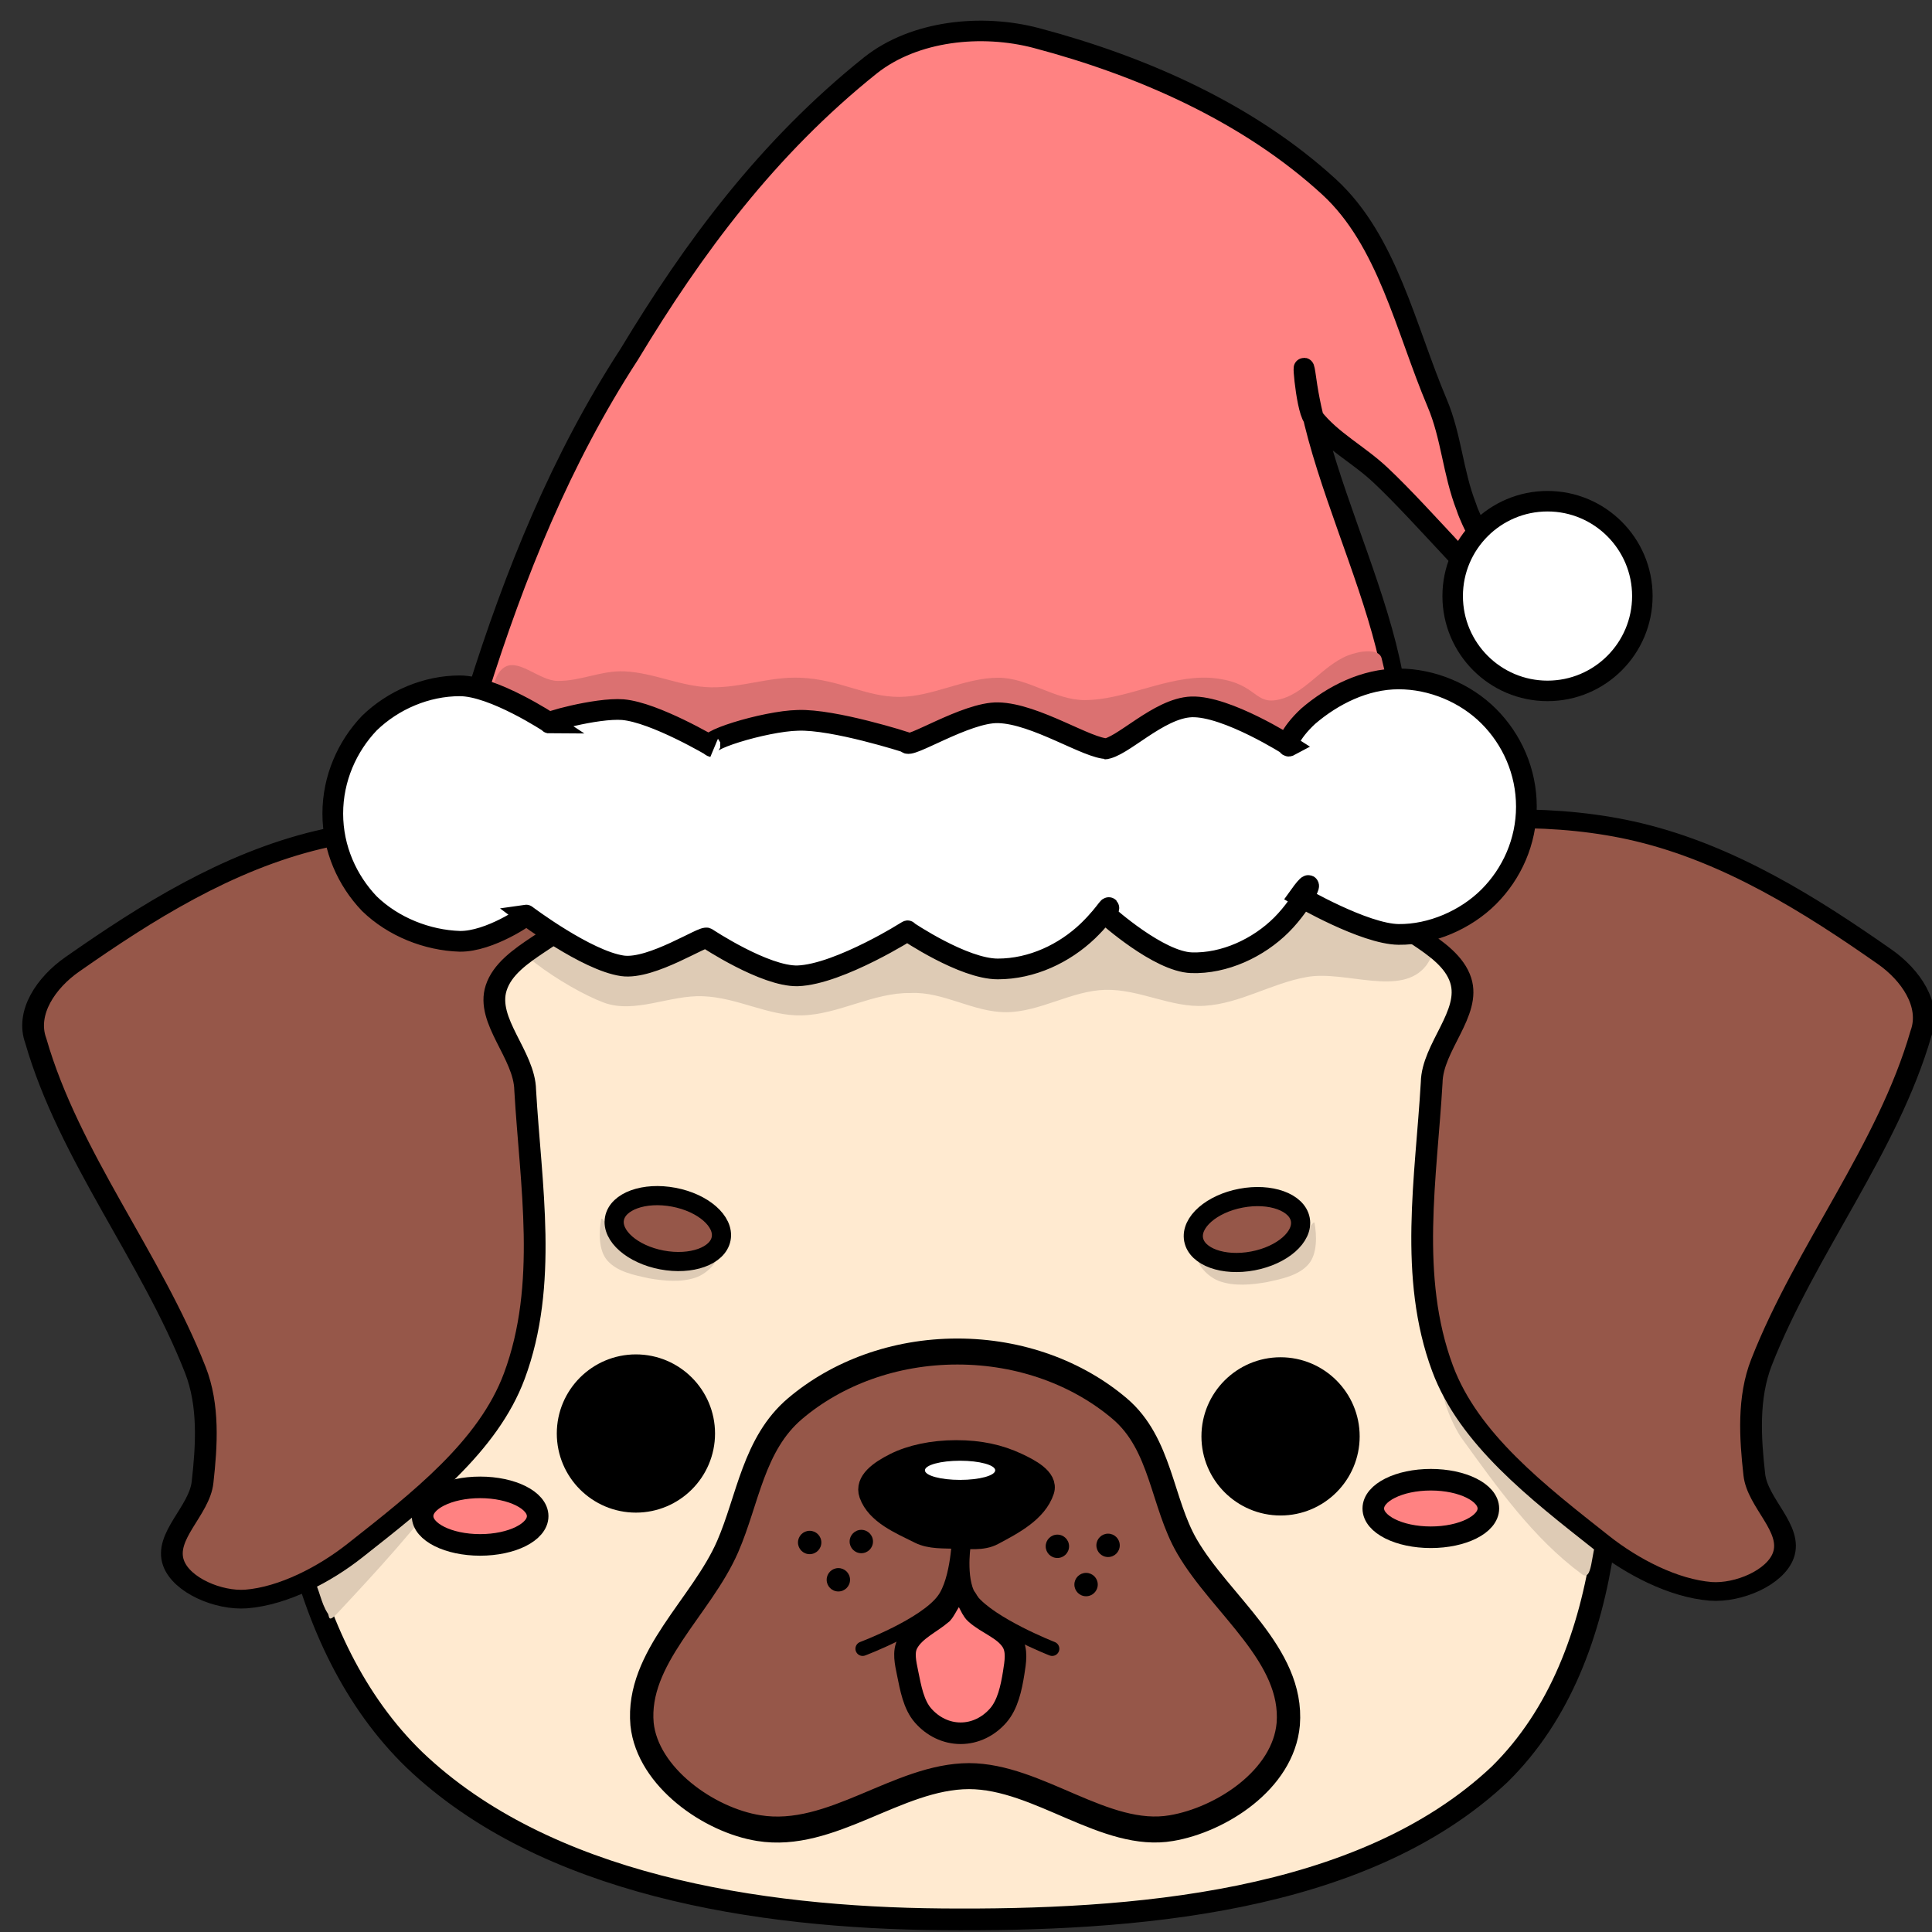 <svg version="1.1" width="101" height="101" viewBox="-1 -1 101 101" xmlns="http://www.w3.org/2000/svg" xmlns:xlink="http://www.w3.org/1999/xlink">
  <rect x="-1" y="-1" width="101" height="101" fill="#333333" stroke="none"/>
  <!-- Exported by Scratch - http://scratch.mit.edu/ -->
  <path id="ID0.8820513412356377" fill="#FFEAD0" stroke="#000000" stroke-width="3" stroke-linecap="round" d="M 243 127 C 267.278 127 289.296 136.879 305.209 152.791 C 321.121 168.704 329.114 192.650 331 215 C 332.941 237.985 333.067 266.555 317 283 C 298.735 300.888 268.075 303.221 243 303 C 218.568 302.790 190.377 298.252 173 281 C 157.010 264.885 153.732 237.563 155 215 C 156.258 192.578 164.861 168.722 180.791 152.791 C 196.722 136.861 218.722 127 243 127 Z " transform="matrix(0.394, 0, 0, 0.379, -47.5, -15.5)"/>
  <path id="ID0.7067176010459661" fill="#FF8282" stroke="#000000" stroke-width="2" stroke-linecap="round" d="M 240.750 101.750 C 251.042 104.474 261.406 109.050 269.250 116.250 C 274.923 121.468 276.699 130.051 279.750 137.250 C 281.156 140.560 281.276 144.002 282.600 147.400 C 283.615 150.518 288.250 157.286 286.750 156.750 C 284.962 156.106 278.531 148.316 274.250 144.300 C 272.087 142.264 269.465 140.955 267.700 138.700 C 266.930 137.702 266.496 131.338 267 135 C 269.018 149.641 281.580 167.100 273 179 C 264.914 190.213 245.932 186.693 232 186 C 217.073 185.260 201.549 181.632 187.700 175.500 C 184.184 173.911 185.315 168.756 186.350 165.450 C 189.976 153.902 194.477 142.734 201.100 132.550 C 207.346 122.193 214.555 112.433 224.600 104.400 C 228.885 101.012 235.414 100.340 240.750 101.750 Z " transform="matrix(0.537, 0, 0, 0.537, -76.1, -53.65)"/>
  <path id="ID0.2806902341544628" fill="#000000" stroke="#000000" stroke-width="3" d="M 181.500 268 C 184.121 268 186.496 269.065 188.216 270.784 C 189.935 272.504 191 274.879 191 277.500 C 191 280.121 189.935 282.496 188.216 284.216 C 186.496 285.935 184.121 287 181.500 287 C 178.879 287 176.504 285.935 174.784 284.216 C 173.065 282.496 172 280.121 172 277.500 C 172 274.879 173.065 272.504 174.784 270.784 C 176.504 269.065 178.879 268 181.500 268 Z " transform="matrix(0.376, 0, 0, 0.376, -36, -30.4)"/>
  <path id="ID0.2806902341544628" fill="#000000" stroke="#000000" stroke-width="3" d="M 181.500 268 C 184.121 268 186.496 269.065 188.216 270.784 C 189.935 272.504 191 274.879 191 277.500 C 191 280.121 189.935 282.496 188.216 284.216 C 186.496 285.935 184.121 287 181.500 287 C 178.879 287 176.504 285.935 174.784 284.216 C 173.065 282.496 172 280.121 172 277.500 C 172 274.879 173.065 272.504 174.784 270.784 C 176.504 269.065 178.879 268 181.500 268 Z " transform="matrix(0.376, 0, 0, 0.376, -2.3, -30.25)"/>
  <path id="ID0.694512349087745" fill="#965749" stroke="#000000" stroke-width="3" stroke-linecap="round" d="M 235.500 268 C 243.639 268 251.014 270.521 256.354 274.594 C 261.694 278.667 261.733 285.445 265 290.500 C 269.368 297.251 278.710 303.014 278 311 C 277.359 317.450 269.309 322.043 263 323 C 254.499 324.324 245.905 317.014 237 317 C 227.812 317.018 219.339 324.360 210 323 C 203.609 322.094 195.708 317.110 195 311 C 194.234 303.341 202.633 297.467 206 290.500 C 208.619 285.080 209.306 278.667 214.646 274.594 C 219.986 270.521 227.361 268 235.500 268 Z " transform="matrix(0.407, 0, 0, 0.453, -46.8, -51.75)"/>
  <path id="ID0.406083129812032" fill="#000000" stroke="#000000" stroke-width="3" stroke-linecap="round" d="M 234 277 C 237.311 277 239.966 277.586 242.483 278.758 C 244.197 279.564 246.685 280.844 246.150 282.500 C 245.191 285.424 241.877 287.147 239.150 288.600 C 237.634 289.421 235.722 289.095 234 289.100 C 232.288 289.027 230.431 289.168 228.900 288.400 C 226.293 287.095 222.964 285.729 222 283 C 221.389 281.270 223.345 279.845 225.517 278.758 C 227.689 277.672 230.689 277 234 277 Z " transform="matrix(0.376, 0, 0, 0.376, -39, -29.3)"/>
  <path id="ID0.8044573538936675" fill="#FF8282" stroke="#000000" stroke-width="3" stroke-linecap="round" d="M 234.450 296.950 C 235.645 296.970 235.830 298.831 236.700 299.600 C 238.274 301.024 240.646 301.744 241.750 303.500 C 242.525 304.736 242.242 306.338 242 307.875 C 241.669 309.948 241.174 312.279 239.839 313.795 C 238.503 315.312 236.660 316.250 234.625 316.250 C 232.590 316.250 230.747 315.312 229.411 313.795 C 228.076 312.279 227.671 309.932 227.250 307.875 C 226.963 306.454 226.603 304.960 227.250 303.750 C 228.231 301.916 230.409 300.995 232.050 299.600 C 232.813 298.733 233.273 296.935 234.450 296.950 Z " transform="matrix(0.376, 0, 0, 0.376, -39, -29.3)"/>
  <path id="ID0.685686843469739" fill="none" stroke="#000000" stroke-width="2" stroke-linecap="round" d="M 234.450 288.500 C 234.450 288.500 234.358 294.949 232.250 297.750 C 229.644 301.260 221 304.500 221 304.500 " transform="matrix(0.376, 0, 0, 0.376, -39, -29.3)"/>
  <path id="ID0.685686843469739" fill="none" stroke="#000000" stroke-width="2" stroke-linecap="round" d="M 233.350 290.300 C 233.350 290.300 234.101 295.423 232.250 297.750 C 229.528 301.166 221 304.500 221 304.500 " transform="matrix(-0.376, 0, 0, 0.376, 137.1, -29.3)"/>
  <path id="ID0.7530061188153923" fill="#000000" stroke="none" d="M 255.125 288.500 C 255.573 288.500 255.980 288.682 256.274 288.976 C 256.568 289.270 256.750 289.677 256.750 290.125 C 256.750 290.573 256.568 290.980 256.274 291.274 C 255.980 291.568 255.573 291.750 255.125 291.750 C 254.677 291.750 254.270 291.568 253.976 291.274 C 253.682 290.980 253.500 290.573 253.500 290.125 C 253.500 289.677 253.682 289.270 253.976 288.976 C 254.270 288.682 254.677 288.500 255.125 288.500 Z " transform="matrix(0.376, 0, 0, 0.376, -39, -29.3)"/>
  <path id="ID0.7530061188153923" fill="#000000" stroke="none" d="M 255.125 288.500 C 255.573 288.500 255.980 288.682 256.274 288.976 C 256.568 289.270 256.750 289.677 256.750 290.125 C 256.750 290.573 256.568 290.980 256.274 291.274 C 255.980 291.568 255.573 291.750 255.125 291.750 C 254.677 291.750 254.270 291.568 253.976 291.274 C 253.682 290.980 253.500 290.573 253.500 290.125 C 253.500 289.677 253.682 289.270 253.976 288.976 C 254.270 288.682 254.677 288.500 255.125 288.500 Z " transform="matrix(0.376, 0, 0, 0.376, -41.65, -29.25)"/>
  <path id="ID0.7530061188153923" fill="#000000" stroke="none" d="M 255.125 288.500 C 255.573 288.500 255.980 288.682 256.274 288.976 C 256.568 289.270 256.750 289.677 256.750 290.125 C 256.750 290.573 256.568 290.980 256.274 291.274 C 255.980 291.568 255.573 291.750 255.125 291.750 C 254.677 291.750 254.270 291.568 253.976 291.274 C 253.682 290.980 253.500 290.573 253.500 290.125 C 253.500 289.677 253.682 289.270 253.976 288.976 C 254.270 288.682 254.677 288.500 255.125 288.500 Z " transform="matrix(0.376, 0, 0, 0.376, -40.15, -27.25)"/>
  <path id="ID0.7530061188153923" fill="#000000" stroke="none" d="M 255.125 288.500 C 255.573 288.500 255.980 288.682 256.274 288.976 C 256.568 289.270 256.750 289.677 256.750 290.125 C 256.750 290.573 256.568 290.980 256.274 291.274 C 255.980 291.568 255.573 291.750 255.125 291.750 C 254.677 291.750 254.270 291.568 253.976 291.274 C 253.682 290.980 253.500 290.573 253.500 290.125 C 253.500 289.677 253.682 289.270 253.976 288.976 C 254.270 288.682 254.677 288.500 255.125 288.500 Z " transform="matrix(0.376, 0, 0, 0.376, -53.1, -27.5)"/>
  <path id="ID0.9194279313087463" fill="#DECBB5" stroke="none" stroke-linecap="round" d="M 230.500 180 C 243.138 180.260 255.454 184.626 267.750 182.850 C 278.623 182.071 287.768 170.839 298.500 172.500 C 304.476 173.430 306.996 185.315 303.500 190 C 299.619 195.104 290.785 190.725 284.750 191.850 C 279.167 192.848 274.392 196.002 268.750 196.350 C 263.530 196.678 258.573 193.718 253.250 193.850 C 247.960 193.979 243.044 197.318 237.750 197.350 C 232.589 197.382 227.854 194.079 222.750 194.350 C 216.953 194.249 211.522 197.702 205.750 197.850 C 200.495 197.983 195.759 195.060 190.250 194.850 C 185.083 194.644 179.602 197.640 174.750 195.850 C 168.842 193.643 157.259 185.925 159.500 183 C 162.269 179.479 176.510 183.232 184.904 182.784 C 199.982 181.992 215.296 179.694 230.500 180 Z " transform="matrix(0.334, 0, 0, 0.334, -27.8, -14)"/>
  <path id="ID0.41923899203538895" fill="#DECBB5" stroke="none" stroke-linecap="round" d="M 325.750 267 C 327.750 267 329.563 268.036 330.875 269.711 C 332.188 271.385 333.227 273.973 333 276.250 C 332.829 277.910 331.044 278.672 330.250 280 C 329.205 281.737 329.583 286.726 327.750 285.250 C 320.156 279.629 314.524 271.635 309 264 C 307.517 261.952 305.087 255.932 306.750 256.750 C 311.027 258.857 315.013 266.739 320.625 269.711 C 322.330 270.611 323.750 267 325.750 267 Z " transform="matrix(0.334, 0, 0, 0.334, -27.8, -14)"/>
  <path id="ID0.7530061188153923" fill="#000000" stroke="none" d="M 255.125 288.500 C 255.573 288.500 255.980 288.682 256.274 288.976 C 256.568 289.270 256.750 289.677 256.750 290.125 C 256.750 290.573 256.568 290.980 256.274 291.274 C 255.980 291.568 255.573 291.750 255.125 291.750 C 254.677 291.750 254.270 291.568 253.976 291.274 C 253.682 290.980 253.500 290.573 253.500 290.125 C 253.500 289.677 253.682 289.270 253.976 288.976 C 254.270 288.682 254.677 288.500 255.125 288.500 Z " transform="matrix(0.376, 0, 0, 0.376, -51.9, -29.5)"/>
  <path id="ID0.41923899203538895" fill="#DECBB5" stroke="none" stroke-linecap="round" d="M 325.750 267 C 327.750 267 329.563 268.036 330.875 269.711 C 332.188 271.385 333.112 273.963 333 276.250 C 332.935 277.567 331.123 278.160 330.450 279.300 C 329.488 280.933 329.277 283.048 328.200 284.700 C 327.891 285.043 328.247 286.357 326.700 284.700 C 320.511 278.071 314.318 271.386 309 264 C 307.523 261.949 305.087 255.932 306.750 256.750 C 311.027 258.857 315.013 266.739 320.625 269.711 C 322.330 270.611 323.750 267 325.750 267 Z " transform="matrix(-0.334, 0, 0, 0.334, 125.75, -11.75)"/>
  <path id="ID0.13846430648118258" fill="#965749" stroke="#000000" stroke-width="3" stroke-linecap="round" d="M 324 177 C 336.651 180.515 347.814 188.708 358 197 C 361.549 199.887 364.438 204.714 363 209.250 C 358.415 227.744 347.106 243.911 341 262 C 339.081 267.688 339.435 274.150 340 280 C 340.415 284.616 345.361 288.682 344 293 C 342.876 296.556 337.829 299.063 334 298.750 C 328.814 298.264 323.142 294.798 319 291 C 310.036 282.781 300.612 274.294 297 263 C 292.302 248.308 294.743 232.351 295.500 217.150 C 295.582 211.455 300.974 206.043 299.500 200.750 C 297.843 194.787 289.507 192.503 287 187 C 285.600 183.918 286.030 178.195 289 177 C 300.412 174.308 313.174 173.989 324 177 Z " transform="matrix(-0.379, 0, 0, 0.326, 138.45, -14.8)"/>
  <path id="ID0.13846430648118258" fill="#965749" stroke="#000000" stroke-width="3" stroke-linecap="round" d="M 324 177 C 336.651 180.515 347.814 188.708 358 197 C 361.549 199.887 364.438 204.714 363 209.250 C 358.415 227.744 347.106 243.911 341 262 C 339.081 267.688 339.435 274.150 340 280 C 340.415 284.616 345.361 288.682 344 293 C 342.876 296.556 337.829 299.063 334 298.750 C 328.814 298.264 323.142 294.798 319 291 C 310.036 282.781 300.612 274.294 297 263 C 292.302 248.308 294.743 232.351 295.500 217.150 C 295.582 211.455 300.974 206.043 299.500 200.750 C 297.843 194.787 289.507 192.503 287 187 C 285.600 183.918 286.030 178.195 289 177 C 300.412 174.308 313.174 173.989 324 177 Z " transform="matrix(0.379, 0, 0, 0.326, -38.15, -15.2)"/>
  <path id="ID0.2748478795401752" fill="#DB7171" stroke="none" d="M 167.500 145.500 C 171.066 145.556 174.436 143.826 178 144 C 182.640 144.225 186.911 146.426 191.500 146.500 C 196.309 146.585 200.681 144.803 205.500 145 C 211.672 145.253 215.743 148.014 221 148 C 226.220 147.983 231.245 145.002 236.500 145 C 241.138 144.994 245.356 148.503 250 148.500 C 256.395 148.495 262.845 144.696 269.500 145 C 276.822 145.510 276.363 149.096 280 148.500 C 284.348 147.789 287.142 143.110 291.250 141.500 C 292.933 140.840 296.107 140.289 296.500 142 C 297.690 147.184 300.479 156.372 295.250 157.900 C 274.075 164.028 251.182 161.304 229.250 161.500 C 212.692 161.648 192.306 160.520 179.589 158.936 C 166.872 157.352 164.777 156.954 159 152.750 C 156.601 150.999 156.755 145.259 159 143.500 C 161.275 141.737 164.582 145.465 167.500 145.500 Z " transform="matrix(0.334, 0, 0, 0.334, -27.8, -14)"/>
  <path id="ID0.7530061188153923" fill="#000000" stroke="none" d="M 255.125 288.500 C 255.573 288.500 255.980 288.682 256.274 288.976 C 256.568 289.270 256.750 289.677 256.750 290.125 C 256.750 290.573 256.568 290.980 256.274 291.274 C 255.980 291.568 255.573 291.750 255.125 291.750 C 254.677 291.750 254.270 291.568 253.976 291.274 C 253.682 290.980 253.500 290.573 253.500 290.125 C 253.500 289.677 253.682 289.270 253.976 288.976 C 254.270 288.682 254.677 288.500 255.125 288.500 Z " transform="matrix(0.376, 0, 0, 0.376, -54.6, -29.45)"/>
  <path id="ID0.694634594488889" fill="#FFFFFF" stroke="#000000" stroke-width="3" d="M 174.850 170.100 C 177.359 170.006 182.714 164.178 187.500 164 C 192.593 163.825 201.700 169.650 201.700 169.650 C 201.050 170 201.650 167.900 204.400 165.350 C 207.950 162.300 212.600 159.950 217.500 159.950 C 222.350 159.950 227.200 162 230.550 165.350 C 233.900 168.700 236 173.350 236 178.450 C 236 183.500 233.900 188.150 230.550 191.500 C 227.200 194.850 222.216 197.001 217.500 196.950 C 212.532 196.898 203.100 191.400 203.100 191.400 C 206 187.350 203.900 192.200 200.550 195.550 C 197.200 198.900 192.280 201.208 187.500 201.050 C 182.756 200.894 175.300 194.200 175.300 194.200 C 175.850 191.850 175.650 193.400 172.500 196.450 C 169.100 199.700 164.400 201.950 159.450 201.950 C 154.450 201.950 146.350 196.450 146.350 196.450 C 147.100 196 136.550 202.750 130.450 202.950 C 125.700 203.050 117.350 197.500 117.350 197.500 C 117 196.950 109.350 202.100 105.100 201.500 C 99.900 200.750 91.150 194.150 91.150 194.150 C 91.500 194.100 85.900 198 81.550 197.950 C 76.800 197.800 71.900 195.850 68.450 192.500 C 65.250 189.150 63.150 184.550 63.150 179.450 C 63.150 174.350 65.250 169.700 68.450 166.350 C 71.900 163 76.700 160.950 81.550 160.950 C 86.450 160.950 94.600 166.350 94.600 166.350 C 93.350 166.350 101.350 164.100 105.150 164.400 C 109.800 164.800 118.200 169.800 118.200 169.800 C 115.700 169.150 125.700 166.050 130.500 165.950 C 135.700 165.750 146.250 169.150 146.250 169.150 C 146.350 170.300 154.853 164.739 159.500 164.850 C 164.938 164.968 172.574 170.134 175.350 170.050 Z " transform="matrix(0.361, 0, 0, 0.361, -6.4, -23.25)"/>
  <path id="ID0.694634594488889" fill="#FFFFFF" stroke="#000000" stroke-width="4" d="M 187.500 164 C 192.604 164 197.229 166.073 200.578 169.422 C 203.927 172.771 206 177.396 206 182.500 C 206 187.604 203.927 192.229 200.578 195.578 C 197.229 198.927 192.604 201 187.500 201 C 182.396 201 177.771 198.927 174.422 195.578 C 171.073 192.229 169 187.604 169 182.500 C 169 177.396 171.073 172.771 174.422 169.422 C 177.771 166.073 182.396 164 187.500 164 Z " transform="matrix(0.268, 0, 0, 0.268, 29.65, -18.75)"/>
  <path id="ID0.32408631965518" fill="#FF8282" stroke="#000000" stroke-width="3" d="M 300 281 C 302.207 281 304.207 281.448 305.655 282.172 C 307.104 282.896 308 283.896 308 285 C 308 286.104 307.104 287.104 305.655 287.828 C 304.207 288.552 302.207 289 300 289 C 297.793 289 295.793 288.552 294.345 287.828 C 292.896 287.104 292 286.104 292 285 C 292 283.896 292.896 282.896 294.345 282.172 C 295.793 281.448 297.793 281 300 281 Z " transform="matrix(0.376, 0, 0, 0.376, -39, -29.3)"/>
  <path id="ID0.32408631965518" fill="#FF8282" stroke="#000000" stroke-width="3" d="M 300 281 C 302.207 281 304.207 281.448 305.655 282.172 C 307.104 282.896 308 283.896 308 285 C 308 286.104 307.104 287.104 305.655 287.828 C 304.207 288.552 302.207 289 300 289 C 297.793 289 295.793 288.552 294.345 287.828 C 292.896 287.104 292 286.104 292 285 C 292 283.896 292.896 282.896 294.345 282.172 C 295.793 281.448 297.793 281 300 281 Z " transform="matrix(0.376, 0, 0, 0.376, -88.7, -28.9)"/>
  <path id="ID0.7835017209872603" fill="#DECBB5" stroke="none" d="M 275 233 C 277.759 233 279.715 233.931 282.069 234.026 C 282.888 234.074 284.188 232.298 284.200 232.850 C 284.188 234.772 283.730 237.650 282.069 238.974 C 280.200 240.460 277.450 240.447 275.100 240.500 C 272.616 240.447 270.006 240.176 267.931 238.974 C 266.410 238.093 265.078 236.164 265.050 234.500 C 265.078 233.693 266.969 234.192 267.931 234.026 C 270.270 233.624 272.241 233 275 233 Z " transform="matrix(-0.328, -0.064, -0.064, 0.328, 138.55, 4.55)"/>
  <path id="ID0.7835017209872603" fill="#DECBB5" stroke="none" d="M 275 233 C 277.759 233 279.715 233.931 282.069 234.026 C 282.888 234.074 284.188 232.298 284.200 232.850 C 284.188 234.772 283.730 237.650 282.069 238.974 C 280.200 240.460 277.450 240.447 275.100 240.500 C 272.616 240.447 270.006 240.176 267.931 238.974 C 266.410 238.093 265.078 236.164 265.050 234.500 C 265.078 233.693 266.969 234.192 267.931 234.026 C 270.270 233.624 272.241 233 275 233 Z " transform="matrix(0.328, -0.064, 0.064, 0.328, -40.4, 4.75)"/>
  <path id="ID0.5008056331425905" fill="#965749" stroke="#000000" stroke-width="3" d="M 182.500 224 C 184.845 224 186.970 224.560 188.509 225.465 C 190.048 226.371 191 227.621 191 229 C 191 230.379 190.048 231.629 188.509 232.535 C 186.970 233.440 184.845 234 182.500 234 C 180.155 234 178.030 233.440 176.491 232.535 C 174.952 231.629 174 230.379 174 229 C 174 227.621 174.952 226.371 176.491 225.465 C 178.030 224.560 180.155 224 182.500 224 Z " transform="matrix(0.328, 0.062, -0.062, 0.328, -11.75, -23.2)"/>
  <path id="ID0.5008056331425905" fill="#965749" stroke="#000000" stroke-width="3" d="M 182.500 224 C 184.845 224 186.970 224.560 188.509 225.465 C 190.048 226.371 191 227.621 191 229 C 191 230.379 190.048 231.629 188.509 232.535 C 186.970 233.440 184.845 234 182.500 234 C 180.155 234 178.030 233.440 176.491 232.535 C 174.952 231.629 174 230.379 174 229 C 174 227.621 174.952 226.371 176.491 225.465 C 178.030 224.560 180.155 224 182.500 224 Z " transform="matrix(-0.328, 0.062, 0.062, 0.328, 109.85, -23.15)"/>
  <path id="ID0.5700313658453524" fill="#FFFFFF" stroke="none" d="M 235 269.500 C 236.517 269.500 237.892 269.668 238.888 269.940 C 239.884 270.211 240.500 270.586 240.500 271 C 240.500 271.414 239.884 271.789 238.888 272.060 C 237.892 272.332 236.517 272.500 235 272.500 C 233.483 272.500 232.108 272.332 231.112 272.060 C 230.116 271.789 229.500 271.414 229.500 271 C 229.500 270.586 230.116 270.211 231.112 269.940 C 232.108 269.668 233.483 269.500 235 269.500 Z " transform="matrix(0.334, 0, 0, 0.334, -29.3, -14.65)"/>
</svg>